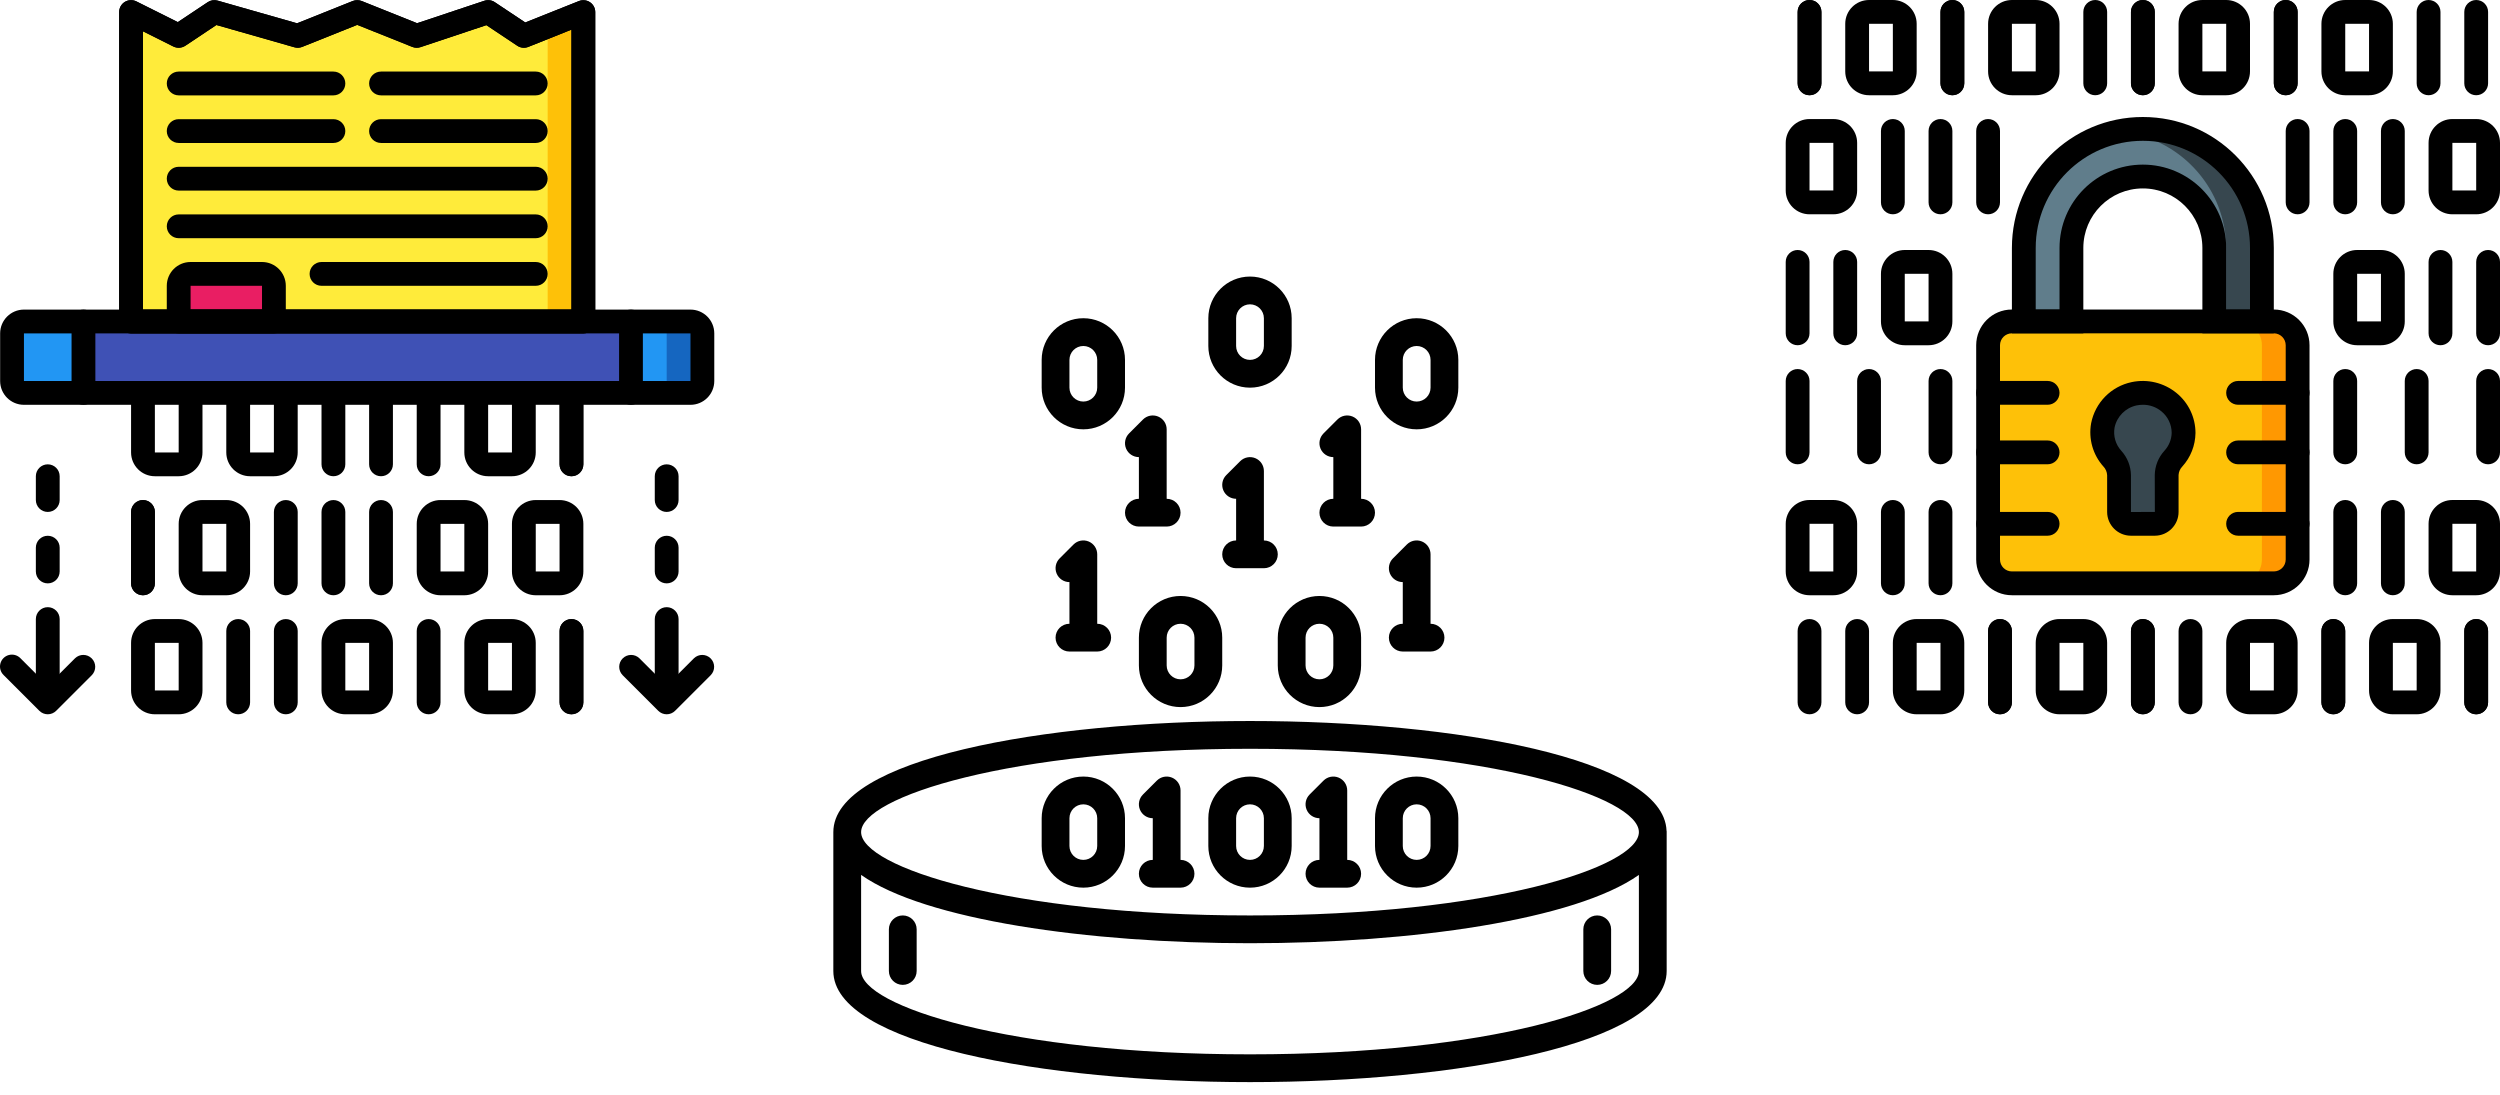 <svg width="420" height="184" viewBox="0 0 420 184" fill="none" xmlns="http://www.w3.org/2000/svg">
<g clip-path="url(#clip0)">
<path d="M338 54H382C384.209 54 386 55.791 386 58V94C386 96.21 384.209 98 382 98H338C335.791 98 334 96.21 334 94V58C334 55.791 335.791 54 338 54Z" fill="#FF9801"/>
<path d="M338 54H376C378.209 54 380 55.791 380 58V94C380 96.21 378.209 98 376 98H338C335.791 98 334 96.21 334 94V58C334 55.791 335.791 54 338 54Z" fill="#FEC108"/>
<path d="M366.841 72.736C366.788 69.238 364.107 66.341 360.624 66.018C357.14 65.695 353.972 68.048 353.276 71.476C352.909 73.492 353.506 75.563 354.887 77.077C355.581 77.827 355.976 78.806 355.999 79.828V86.016C355.999 87.112 356.887 88 357.983 88H362.015C362.542 88 363.046 87.791 363.418 87.419C363.791 87.047 363.999 86.542 363.999 86.016V79.8C364.022 78.778 364.42 77.802 365.117 77.055C366.2 75.874 366.814 74.338 366.841 72.736Z" fill="#37474F"/>
<path d="M372 54V41.656C372 35.029 366.627 29.656 360 29.656C353.372 29.656 348 35.029 348 41.656V54H340V41.656C340 30.611 348.954 21.656 360 21.656C371.046 21.656 379.999 30.611 379.999 41.656V54H372Z" fill="#607D8B"/>
<path d="M380.001 41.661V54H374.001V41.661C373.931 31.879 366.723 23.617 357.041 22.22C358.021 22.077 359.01 22.003 360.001 22.001C370.952 21.908 379.905 30.709 380.001 41.661Z" fill="#37474F"/>
<path d="M382 100H337.999C334.686 100 332 97.314 332 94V57.999C332 54.686 334.686 52 337.999 52H382C385.313 52 387.999 54.686 387.999 57.999V94C387.999 97.314 385.313 100 382 100ZM337.999 56C336.895 56 336 56.895 336 57.999V94C336 95.105 336.895 96 337.999 96H382C383.104 96 383.999 95.105 383.999 94V57.999C383.999 56.895 383.104 56 382 56H337.999Z" fill="black"/>
<path d="M386 68H376C374.895 68 374 67.105 374 66C374 64.895 374.895 64 376 64H386C387.104 64 387.999 64.895 387.999 66C387.999 67.105 387.104 68 386 68Z" fill="black"/>
<path d="M386 78H376C374.895 78 374 77.105 374 75.999C374 74.895 374.895 74 376 74H386C387.104 74 387.999 74.895 387.999 75.999C387.999 77.105 387.104 78 386 78Z" fill="black"/>
<path d="M386 90H376C374.895 90 374 89.105 374 87.999C374 86.895 374.895 86 376 86H386C387.104 86 387.999 86.895 387.999 87.999C387.999 89.105 387.104 90 386 90Z" fill="black"/>
<path d="M344 68H334C332.895 68 332 67.105 332 66C332 64.895 332.895 64 334 64H344C345.104 64 345.999 64.895 345.999 66C345.999 67.105 345.104 68 344 68Z" fill="black"/>
<path d="M344 78H334C332.895 78 332 77.105 332 75.999C332 74.895 332.895 74 334 74H344C345.104 74 345.999 74.895 345.999 75.999C345.999 77.105 345.104 78 344 78Z" fill="black"/>
<path d="M344 90H334C332.895 90 332 89.105 332 87.999C332 86.895 332.895 86 334 86H344C345.104 86 345.999 86.895 345.999 87.999C345.999 89.105 345.104 90 344 90Z" fill="black"/>
<path d="M362.015 90.001H357.983C355.787 89.992 354.008 88.214 353.999 86.017V79.832C353.974 79.292 353.756 78.781 353.386 78.389C351.606 76.415 350.84 73.728 351.309 71.111C351.982 67.64 354.672 64.912 358.134 64.192C360.777 63.637 363.529 64.301 365.627 66.001C367.66 67.647 368.841 70.122 368.842 72.737C368.815 74.83 368.023 76.841 366.615 78.389C366.248 78.77 366.029 79.272 366 79.801V86.001C366 88.204 364.218 89.992 362.015 90.001ZM360.015 68.001C359.653 68.002 359.292 68.039 358.937 68.111C357.075 68.513 355.627 69.977 355.245 71.844C355.001 73.252 355.424 74.694 356.391 75.746C357.406 76.867 357.978 78.319 357.999 79.832V86.017L362.015 86.001L362 79.801C362.025 78.292 362.601 76.843 363.621 75.729C364.379 74.91 364.813 73.844 364.842 72.729C364.84 71.316 364.2 69.979 363.099 69.091C362.228 68.38 361.137 67.995 360.011 68.001H360.015Z" fill="black"/>
<path d="M382 56H370V41.656C370 36.133 365.523 31.656 360 31.656C354.478 31.656 350 36.133 350 41.656V56H338V41.656C338 29.506 347.85 19.656 360 19.656C372.15 19.656 382 29.506 382 41.656V56ZM374 52H378V41.656C378 31.715 369.941 23.656 360 23.656C350.059 23.656 342 31.715 342 41.656V52H346V41.656C346 33.924 352.268 27.656 360 27.656C367.732 27.656 374 33.924 374 41.656V52Z" fill="black"/>
<path d="M394 36.001C392.895 36.001 392 35.105 392 34V22C392 20.895 392.895 20 394 20C395.105 20 396 20.895 396 22V34C396 35.105 395.105 36.001 394 36.001Z" fill="black"/>
<path d="M386 36.001C384.895 36.001 384 35.105 384 34V22C384 20.895 384.895 20 386 20C387.105 20 388 20.895 388 22V34C388 35.105 387.105 36.001 386 36.001Z" fill="black"/>
<path d="M402 36.001C400.895 36.001 400 35.105 400 34V22C400 20.895 400.895 20 402 20C403.105 20 404 20.895 404 22V34C404 35.105 403.105 36.001 402 36.001Z" fill="black"/>
<path d="M394 78C392.895 78 392 77.104 392 75.999V63.999C392 62.895 392.895 62 394 62C395.105 62 396 62.895 396 63.999V75.999C396 77.104 395.105 78 394 78Z" fill="black"/>
<path d="M406 78C404.895 78 404 77.104 404 75.999V63.999C404 62.895 404.895 62 406 62C407.105 62 408 62.895 408 63.999V75.999C408 77.104 407.105 78 406 78Z" fill="black"/>
<path d="M418 78C416.895 78 416 77.104 416 75.999V63.999C416 62.895 416.895 62 418 62C419.105 62 420 62.895 420 63.999V75.999C420 77.104 419.105 78 418 78Z" fill="black"/>
<path d="M416 36.001H412C409.791 36.001 408 34.21 408 32.001V24C408 21.791 409.791 20 412 20H416C418.209 20 420 21.791 420 24V32.001C420 34.21 418.209 36.001 416 36.001ZM412 24V32.001H416V24H412Z" fill="black"/>
<path d="M418 58C416.895 58 416 57.104 416 56V44C416 42.895 416.895 42 418 42C419.105 42 420 42.895 420 44V56C420 57.104 419.105 58 418 58Z" fill="black"/>
<path d="M410 58C408.895 58 408 57.104 408 56V44C408 42.895 408.895 42 410 42C411.105 42 412 42.895 412 44V56C412 57.104 411.105 58 410 58Z" fill="black"/>
<path d="M400 58H396C393.791 58 392 56.209 392 54V46C392 43.791 393.791 42 396 42H400C402.209 42 404 43.791 404 46V54C404 56.209 402.209 58 400 58ZM396 46V54H400V46H396Z" fill="black"/>
<path d="M394 100.001C392.895 100.001 392 99.105 392 98V86C392 84.895 392.895 84 394 84C395.105 84 396 84.895 396 86V98C396 99.105 395.105 100.001 394 100.001Z" fill="black"/>
<path d="M402 100.001C400.895 100.001 400 99.105 400 98V86C400 84.895 400.895 84 402 84C403.105 84 404 84.895 404 86V98C404 99.105 403.105 100.001 402 100.001Z" fill="black"/>
<path d="M416 100.001H412C409.791 100.001 408 98.21 408 96.001V88C408 85.791 409.791 84 412 84H416C418.209 84 420 85.791 420 88V96.001C420 98.21 418.209 100.001 416 100.001ZM412 88V96.001H416V88H412Z" fill="black"/>
<path d="M326 36.001C324.895 36.001 324 35.105 324 34V22C324 20.895 324.895 20 326 20C327.105 20 328 20.895 328 22V34C328 35.105 327.105 36.001 326 36.001Z" fill="black"/>
<path d="M334 36.001C332.895 36.001 332 35.105 332 34V22C332 20.895 332.895 20 334 20C335.105 20 336 20.895 336 22V34C336 35.105 335.105 36.001 334 36.001Z" fill="black"/>
<path d="M318 36.001C316.895 36.001 316 35.105 316 34V22C316 20.895 316.895 20 318 20C319.105 20 320 20.895 320 22V34C320 35.105 319.105 36.001 318 36.001Z" fill="black"/>
<path d="M326 78C324.895 78 324 77.104 324 75.999V63.999C324 62.895 324.895 62 326 62C327.105 62 328 62.895 328 63.999V75.999C328 77.104 327.105 78 326 78Z" fill="black"/>
<path d="M314 78C312.895 78 312 77.104 312 75.999V63.999C312 62.895 312.895 62 314 62C315.105 62 316 62.895 316 63.999V75.999C316 77.104 315.105 78 314 78Z" fill="black"/>
<path d="M302 78C300.895 78 300 77.104 300 75.999V63.999C300 62.895 300.895 62 302 62C303.105 62 304 62.895 304 63.999V75.999C304 77.104 303.105 78 302 78Z" fill="black"/>
<path d="M308 36.001H304C301.791 36.001 300 34.21 300 32.001V24C300 21.791 301.791 20 304 20H308C310.209 20 312 21.791 312 24V32.001C312 34.21 310.209 36.001 308 36.001ZM304 24V32.001H308V24H304Z" fill="black"/>
<path d="M302 58C300.895 58 300 57.104 300 56V44C300 42.895 300.895 42 302 42C303.105 42 304 42.895 304 44V56C304 57.104 303.105 58 302 58Z" fill="black"/>
<path d="M310 58C308.895 58 308 57.104 308 56V44C308 42.895 308.895 42 310 42C311.105 42 312 42.895 312 44V56C312 57.104 311.105 58 310 58Z" fill="black"/>
<path d="M324 58H320C317.791 58 316 56.209 316 54V46C316 43.791 317.791 42 320 42H324C326.209 42 328 43.791 328 46V54C328 56.209 326.209 58 324 58ZM320 46V54H324V46H320Z" fill="black"/>
<path d="M326 100.001C324.895 100.001 324 99.105 324 98V86C324 84.895 324.895 84 326 84C327.105 84 328 84.895 328 86V98C328 99.105 327.105 100.001 326 100.001Z" fill="black"/>
<path d="M318 100.001C316.895 100.001 316 99.105 316 98V86C316 84.895 316.895 84 318 84C319.105 84 320 84.895 320 86V98C320 99.105 319.105 100.001 318 100.001Z" fill="black"/>
<path d="M308 100.001H304C301.791 100.001 300 98.21 300 96.001V88C300 85.791 301.791 84 304 84H308C310.209 84 312 85.791 312 88V96.001C312 98.21 310.209 100.001 308 100.001ZM304 88V96.001H308V88H304Z" fill="black"/>
<path d="M416 16C414.895 16 414 15.104 414 14V2C414 0.895 414.895 0 416 0C417.105 0 418 0.895 418 2V14C418 15.104 417.105 16 416 16Z" fill="black"/>
<path d="M408 16C406.895 16 406 15.104 406 14V2C406 0.895 406.895 0 408 0C409.105 0 410 0.895 410 2V14C410 15.104 409.105 16 408 16Z" fill="black"/>
<path d="M384 16C382.895 16 382 15.104 382 14V2C382 0.895 382.895 0 384 0C385.105 0 386 0.895 386 2V14C386 15.104 385.105 16 384 16Z" fill="black"/>
<path d="M384 16C382.895 16 382 15.104 382 14V2C382 0.895 382.895 0 384 0C385.105 0 386 0.895 386 2V14C386 15.104 385.105 16 384 16Z" fill="black"/>
<path d="M360 16C358.896 16 358 15.104 358 14V2C358 0.895 358.896 0 360 0C361.105 0 362.001 0.895 362.001 2V14C362.001 15.104 361.105 16 360 16Z" fill="black"/>
<path d="M398 16H394C391.791 16 390 14.209 390 12V4C390 1.791 391.791 0 394 0H398C400.209 0 402 1.791 402 4V12C402 14.209 400.209 16 398 16ZM394 4V12H398V4H394Z" fill="black"/>
<path d="M374 16H370C367.791 16 366 14.209 366 12V4C366 1.791 367.791 0 370 0H374C376.209 0 378 1.791 378 4V12C378 14.209 376.209 16 374 16ZM370 4V12H374V4H370Z" fill="black"/>
<path d="M360 16C358.896 16 358 15.104 358 14V2C358 0.895 358.896 0 360 0C361.105 0 362.001 0.895 362.001 2V14C362.001 15.104 361.105 16 360 16Z" fill="black"/>
<path d="M352 16C350.895 16 350 15.104 350 14V2C350 0.895 350.895 0 352 0C353.105 0 354 0.895 354 2V14C354 15.104 353.105 16 352 16Z" fill="black"/>
<path d="M304 16C302.895 16 302 15.104 302 14V2C302 0.895 302.895 0 304 0C305.105 0 306 0.895 306 2V14C306 15.104 305.105 16 304 16Z" fill="black"/>
<path d="M304 16C302.895 16 302 15.104 302 14V2C302 0.895 302.895 0 304 0C305.105 0 306 0.895 306 2V14C306 15.104 305.105 16 304 16Z" fill="black"/>
<path d="M328 16C326.895 16 326 15.104 326 14V2C326 0.895 326.895 0 328 0C329.105 0 330 0.895 330 2V14C330 15.104 329.105 16 328 16Z" fill="black"/>
<path d="M328 16C326.895 16 326 15.104 326 14V2C326 0.895 326.895 0 328 0C329.105 0 330 0.895 330 2V14C330 15.104 329.105 16 328 16Z" fill="black"/>
<path d="M342 16H338C335.791 16 334 14.209 334 12V4C334 1.791 335.791 0 338 0H342C344.209 0 346 1.791 346 4V12C346 14.209 344.209 16 342 16ZM338 4V12H342V4H338Z" fill="black"/>
<path d="M318 16H314C311.791 16 310 14.209 310 12V4C310 1.791 311.791 0 314 0H318C320.209 0 322 1.791 322 4V12C322 14.209 320.209 16 318 16ZM314 4V12H318V4H314Z" fill="black"/>
<path d="M304 120C302.895 120 302 119.104 302 117.999V106C302 104.895 302.895 104 304 104C305.105 104 306 104.895 306 106V117.999C306 119.104 305.105 120 304 120Z" fill="black"/>
<path d="M312 120C310.895 120 310 119.104 310 117.999V106C310 104.895 310.895 104 312 104C313.105 104 314 104.895 314 106V117.999C314 119.104 313.105 120 312 120Z" fill="black"/>
<path d="M336 120C334.895 120 334 119.104 334 117.999V106C334 104.895 334.895 104 336 104C337.105 104 338 104.895 338 106V117.999C338 119.104 337.105 120 336 120Z" fill="black"/>
<path d="M336 120C334.895 120 334 119.104 334 117.999V106C334 104.895 334.895 104 336 104C337.105 104 338 104.895 338 106V117.999C338 119.104 337.105 120 336 120Z" fill="black"/>
<path d="M360 120C358.896 120 358 119.104 358 117.999V106C358 104.895 358.896 104 360 104C361.105 104 362.001 104.895 362.001 106V117.999C362.001 119.104 361.105 120 360 120Z" fill="black"/>
<path d="M326 120H322C319.791 120 318 118.209 318 116V108C318 105.791 319.791 104 322 104H326C328.209 104 330 105.791 330 108V116C330 118.209 328.209 120 326 120ZM322 108V116H326V108H322Z" fill="black"/>
<path d="M350 120H346C343.791 120 342 118.209 342 116V108C342 105.791 343.791 104 346 104H350C352.209 104 354 105.791 354 108V116C354 118.209 352.209 120 350 120ZM346 108V116H350V108H346Z" fill="black"/>
<path d="M360 120C358.896 120 358 119.104 358 117.999V106C358 104.895 358.896 104 360 104C361.105 104 362.001 104.895 362.001 106V117.999C362.001 119.104 361.105 120 360 120Z" fill="black"/>
<path d="M368 120C366.895 120 366 119.104 366 117.999V106C366 104.895 366.895 104 368 104C369.105 104 370 104.895 370 106V117.999C370 119.104 369.105 120 368 120Z" fill="black"/>
<path d="M416 120C414.895 120 414 119.104 414 117.999V106C414 104.895 414.895 104 416 104C417.105 104 418 104.895 418 106V117.999C418 119.104 417.105 120 416 120Z" fill="black"/>
<path d="M416 120C414.895 120 414 119.104 414 117.999V106C414 104.895 414.895 104 416 104C417.105 104 418 104.895 418 106V117.999C418 119.104 417.105 120 416 120Z" fill="black"/>
<path d="M392 120C390.895 120 390 119.104 390 117.999V106C390 104.895 390.895 104 392 104C393.105 104 394 104.895 394 106V117.999C394 119.104 393.105 120 392 120Z" fill="black"/>
<path d="M392 120C390.895 120 390 119.104 390 117.999V106C390 104.895 390.895 104 392 104C393.105 104 394 104.895 394 106V117.999C394 119.104 393.105 120 392 120Z" fill="black"/>
<path d="M382 120H378C375.791 120 374 118.209 374 116V108C374 105.791 375.791 104 378 104H382C384.209 104 386 105.791 386 108V116C386 118.209 384.209 120 382 120ZM378 108V116H382V108H378Z" fill="black"/>
<path d="M406 120H402C399.791 120 398 118.209 398 116V108C398 105.791 399.791 104 402 104H406C408.209 104 410 105.791 410 108V116C410 118.209 408.209 120 406 120ZM402 108V116H406V108H402Z" fill="black"/>
</g>
<g clip-path="url(#clip1)">
<path d="M98.004 2.023L88.005 6.023L82.007 2.023L70.01 6.023L60.012 2.023L50.013 6.023L36.016 2.023L30.018 6.023L22.02 2.023V54.013H98.004V2.023Z" fill="#FFEB3A"/>
<path d="M98.005 2.023V54.013H92.006V4.423L98.005 2.023Z" fill="#FEC108"/>
<path d="M32.017 46.016H44.015C45.119 46.016 46.014 46.911 46.014 48.015V54.014H30.018V48.015C30.018 46.911 30.913 46.016 32.017 46.016Z" fill="#E91E63"/>
<path d="M4.023 54.016H116.001C117.105 54.016 118 54.911 118 56.015V64.014C118 65.118 117.105 66.013 116.001 66.013H4.023C2.919 66.013 2.023 65.118 2.023 64.014V56.015C2.023 54.911 2.919 54.016 4.023 54.016Z" fill="#1566C0"/>
<path d="M4.023 54.016H110.001C111.106 54.016 112.001 54.911 112.001 56.015V64.014C112.001 65.118 111.106 66.013 110.001 66.013H4.023C2.919 66.013 2.023 65.118 2.023 64.014V56.015C2.023 54.911 2.919 54.016 4.023 54.016Z" fill="#2296F3"/>
<path d="M14.021 54.016H106.002V66.013H14.021V54.016Z" fill="#3F51B5"/>
<path d="M116 68.009H4.023C1.814 68.009 0.023 66.219 0.023 64.01V56.011C0.023 53.802 1.814 52.012 4.023 52.012H116C118.208 52.012 119.999 53.802 119.999 56.011V64.01C119.999 66.219 118.208 68.009 116 68.009ZM4.023 56.011V64.01H116V56.011H4.023Z" fill="black"/>
<path d="M14.021 68.009C12.917 68.009 12.021 67.114 12.021 66.009V54.012C12.021 52.907 12.917 52.012 14.021 52.012C15.125 52.012 16.021 52.907 16.021 54.012V66.009C16.021 67.114 15.125 68.009 14.021 68.009Z" fill="black"/>
<path d="M106.003 68.009C104.899 68.009 104.004 67.114 104.004 66.009V54.012C104.004 52.907 104.899 52.012 106.003 52.012C107.108 52.012 108.003 52.907 108.003 54.012V66.009C108.003 67.114 107.108 68.009 106.003 68.009Z" fill="black"/>
<path d="M98.004 56.013H22.02C20.915 56.013 20.02 55.117 20.02 54.014V2.024C20.02 1.331 20.378 0.687 20.968 0.322C21.557 -0.042 22.293 -0.076 22.913 0.235L29.874 3.716L34.907 0.36C35.395 0.035 36.002 -0.059 36.566 0.103L49.905 3.911L59.267 0.167C59.746 -0.022 60.277 -0.022 60.756 0.167L70.071 3.896L81.375 0.127C81.961 -0.068 82.603 0.018 83.117 0.36L88.24 3.776L97.262 0.176C97.876 -0.069 98.572 0.006 99.121 0.375C99.67 0.745 100 1.362 100.004 2.024V54.014C100.004 55.117 99.109 56.013 98.004 56.013ZM24.019 52.014H96.004V4.978L88.75 7.881C88.136 8.124 87.443 8.049 86.896 7.681L81.711 4.224L70.641 7.921C70.193 8.071 69.705 8.056 69.266 7.881L60.012 4.178L50.758 7.881C50.346 8.045 49.89 8.068 49.463 7.944L36.356 4.2L31.127 7.687C30.53 8.08 29.77 8.128 29.128 7.813L24.019 5.26V52.014Z" fill="black"/>
<path d="M98.004 56.013H22.02C20.915 56.013 20.02 55.117 20.02 54.014V2.024C20.02 1.331 20.378 0.687 20.968 0.322C21.557 -0.042 22.293 -0.076 22.913 0.235L29.874 3.716L34.907 0.36C35.395 0.035 36.002 -0.059 36.566 0.103L49.905 3.911L59.267 0.167C59.746 -0.022 60.277 -0.022 60.756 0.167L70.071 3.896L81.375 0.127C81.961 -0.068 82.603 0.018 83.117 0.36L88.24 3.776L97.262 0.176C97.876 -0.069 98.572 0.006 99.121 0.375C99.67 0.745 100 1.362 100.004 2.024V54.014C100.004 55.117 99.109 56.013 98.004 56.013ZM24.019 52.014H96.004V4.978L88.75 7.881C88.136 8.124 87.443 8.049 86.896 7.681L81.711 4.224L70.641 7.921C70.193 8.071 69.705 8.056 69.266 7.881L60.012 4.178L50.758 7.881C50.346 8.045 49.89 8.068 49.463 7.944L36.356 4.2L31.127 7.687C30.53 8.08 29.77 8.128 29.128 7.813L24.019 5.26V52.014Z" fill="black"/>
<path d="M56.014 16.023H30.02C28.915 16.023 28.02 15.127 28.02 14.023C28.02 12.919 28.915 12.023 30.02 12.023H56.014C57.118 12.023 58.013 12.919 58.013 14.023C58.013 15.127 57.118 16.023 56.014 16.023Z" fill="black"/>
<path d="M56.014 24.019H30.02C28.915 24.019 28.02 23.123 28.02 22.019C28.02 20.915 28.915 20.02 30.02 20.02H56.014C57.118 20.02 58.013 20.915 58.013 22.019C58.013 23.123 57.118 24.019 56.014 24.019Z" fill="black"/>
<path d="M90.007 16.023H64.012C62.907 16.023 62.012 15.127 62.012 14.023C62.012 12.919 62.907 12.023 64.012 12.023H90.007C91.11 12.023 92.006 12.919 92.006 14.023C92.006 15.127 91.11 16.023 90.007 16.023Z" fill="black"/>
<path d="M90.007 24.019H64.012C62.907 24.019 62.012 23.123 62.012 22.019C62.012 20.915 62.907 20.02 64.012 20.02H90.007C91.11 20.02 92.006 20.915 92.006 22.019C92.006 23.123 91.11 24.019 90.007 24.019Z" fill="black"/>
<path d="M90.007 32.019H30.02C28.915 32.019 28.02 31.123 28.02 30.019C28.02 28.915 28.915 28.02 30.02 28.02H90.007C91.111 28.02 92.006 28.915 92.006 30.019C92.006 31.123 91.111 32.019 90.007 32.019Z" fill="black"/>
<path d="M90.007 40.019H30.02C28.915 40.019 28.02 39.123 28.02 38.02C28.02 36.915 28.915 36.02 30.02 36.02H90.007C91.111 36.02 92.006 36.915 92.006 38.02C92.006 39.123 91.111 40.019 90.007 40.019Z" fill="black"/>
<path d="M90.006 48.015H54.013C52.909 48.015 52.014 47.12 52.014 46.016C52.014 44.911 52.909 44.016 54.013 44.016H90.006C91.11 44.016 92.005 44.911 92.005 46.016C92.005 47.12 91.11 48.015 90.006 48.015Z" fill="black"/>
<path d="M46.016 56.013H30.02C28.915 56.013 28.02 55.118 28.02 54.014V48.015C28.02 45.806 29.81 44.016 32.019 44.016H44.017C46.226 44.016 48.016 45.806 48.016 48.015V54.014C48.016 55.118 47.121 56.013 46.016 56.013ZM32.019 52.014H44.017V48.015H32.019V52.014Z" fill="black"/>
<path d="M94.006 100.004H90.007C87.798 100.004 86.008 98.214 86.008 96.005V88.007C86.008 85.798 87.798 84.008 90.007 84.008H94.006C96.215 84.008 98.005 85.798 98.005 88.007V96.005C98.005 98.214 96.215 100.004 94.006 100.004ZM90.007 88.007V96.005H94.006V88.007H90.007Z" fill="black"/>
<path d="M56.014 100.004C54.909 100.004 54.014 99.109 54.014 98.005V86.007C54.014 84.903 54.909 84.008 56.014 84.008C57.118 84.008 58.013 84.903 58.013 86.007V98.005C58.013 99.109 57.118 100.004 56.014 100.004Z" fill="black"/>
<path d="M48.016 100.004C46.911 100.004 46.016 99.109 46.016 98.005V86.007C46.016 84.903 46.911 84.008 48.016 84.008C49.12 84.008 50.015 84.903 50.015 86.007V98.005C50.015 99.109 49.12 100.004 48.016 100.004Z" fill="black"/>
<path d="M64.012 100.004C62.907 100.004 62.012 99.109 62.012 98.005V86.007C62.012 84.903 62.907 84.008 64.012 84.008C65.116 84.008 66.011 84.903 66.011 86.007V98.005C66.011 99.109 65.116 100.004 64.012 100.004Z" fill="black"/>
<path d="M24.019 100.004C22.915 100.004 22.02 99.109 22.02 98.005V86.007C22.02 84.903 22.915 84.008 24.019 84.008C25.123 84.008 26.019 84.903 26.019 86.007V98.005C26.019 99.109 25.123 100.004 24.019 100.004Z" fill="black"/>
<path d="M24.019 100.004C22.915 100.004 22.02 99.109 22.02 98.005V86.007C22.02 84.903 22.915 84.008 24.019 84.008C25.123 84.008 26.019 84.903 26.019 86.007V98.005C26.019 99.109 25.123 100.004 24.019 100.004Z" fill="black"/>
<path d="M38.016 100.004H34.017C31.808 100.004 30.018 98.214 30.018 96.005V88.007C30.018 85.798 31.808 84.008 34.017 84.008H38.016C40.224 84.008 42.015 85.798 42.015 88.007V96.005C42.015 98.214 40.224 100.004 38.016 100.004ZM34.017 88.007V96.005H38.016V88.007H34.017Z" fill="black"/>
<path d="M78.008 100.004H74.009C71.8 100.004 70.01 98.214 70.01 96.005V88.007C70.01 85.798 71.8 84.008 74.009 84.008H78.008C80.217 84.008 82.007 85.798 82.007 88.007V96.005C82.007 98.214 80.217 100.004 78.008 100.004ZM74.009 88.007V96.005H78.008V88.007H74.009Z" fill="black"/>
<path d="M30.018 80.008H26.019C23.81 80.008 22.02 78.218 22.02 76.009V66.011C22.02 64.907 22.915 64.012 24.019 64.012C25.123 64.012 26.019 64.907 26.019 66.011V76.009H30.018V66.011C30.018 64.907 30.913 64.012 32.017 64.012C33.122 64.012 34.017 64.907 34.017 66.011V76.009C34.017 78.218 32.227 80.008 30.018 80.008Z" fill="black"/>
<path d="M64.012 80.008C62.907 80.008 62.012 79.113 62.012 78.008V66.011C62.012 64.907 62.907 64.012 64.012 64.012C65.116 64.012 66.011 64.907 66.011 66.011V78.008C66.011 79.113 65.116 80.008 64.012 80.008Z" fill="black"/>
<path d="M72.009 80.008C70.905 80.008 70.01 79.113 70.01 78.008V66.011C70.01 64.907 70.905 64.012 72.009 64.012C73.114 64.012 74.009 64.907 74.009 66.011V78.008C74.009 79.113 73.114 80.008 72.009 80.008Z" fill="black"/>
<path d="M56.014 80.008C54.909 80.008 54.014 79.113 54.014 78.008V66.011C54.014 64.907 54.909 64.012 56.014 64.012C57.118 64.012 58.013 64.907 58.013 66.011V78.008C58.013 79.113 57.118 80.008 56.014 80.008Z" fill="black"/>
<path d="M96.005 80.008C94.901 80.008 94.006 79.113 94.006 78.008V66.011C94.006 64.907 94.901 64.012 96.005 64.012C97.11 64.012 98.005 64.907 98.005 66.011V78.008C98.005 79.113 97.11 80.008 96.005 80.008Z" fill="black"/>
<path d="M96.005 80.008C94.901 80.008 94.006 79.113 94.006 78.008V66.011C94.006 64.907 94.901 64.012 96.005 64.012C97.11 64.012 98.005 64.907 98.005 66.011V78.008C98.005 79.113 97.11 80.008 96.005 80.008Z" fill="black"/>
<path d="M86.006 80.008H82.007C79.798 80.008 78.008 78.218 78.008 76.009V66.011C78.008 64.907 78.903 64.012 80.007 64.012C81.112 64.012 82.007 64.907 82.007 66.011V76.009H86.006V66.011C86.006 64.907 86.901 64.012 88.005 64.012C89.11 64.012 90.005 64.907 90.005 66.011V76.009C90.005 78.218 88.215 80.008 86.006 80.008Z" fill="black"/>
<path d="M46.014 80.008H42.015C39.806 80.008 38.016 78.218 38.016 76.009V66.011C38.016 64.907 38.911 64.012 40.016 64.012C41.12 64.012 42.015 64.907 42.015 66.011V76.009H46.014V66.011C46.014 64.907 46.909 64.012 48.014 64.012C49.118 64.012 50.013 64.907 50.013 66.011V76.009C50.013 78.218 48.223 80.008 46.014 80.008Z" fill="black"/>
<path d="M30.018 120H26.019C23.81 120 22.02 118.21 22.02 116.001V108.003C22.02 105.794 23.81 104.004 26.019 104.004H30.018C32.227 104.004 34.017 105.794 34.017 108.003V116.001C34.017 118.21 32.227 120 30.018 120ZM26.019 108.003V116.001H30.018V108.003H26.019Z" fill="black"/>
<path d="M72.009 120C70.905 120 70.01 119.105 70.01 118.001V106.004C70.01 104.899 70.905 104.004 72.009 104.004C73.114 104.004 74.009 104.899 74.009 106.004V118.001C74.009 119.105 73.114 120 72.009 120Z" fill="black"/>
<path d="M48.016 120C46.911 120 46.016 119.105 46.016 118.001V106.004C46.016 104.899 46.911 104.004 48.016 104.004C49.12 104.004 50.015 104.899 50.015 106.004V118.001C50.015 119.105 49.12 120 48.016 120Z" fill="black"/>
<path d="M40.016 120C38.911 120 38.016 119.105 38.016 118.001V106.004C38.016 104.899 38.911 104.004 40.016 104.004C41.12 104.004 42.015 104.899 42.015 106.004V118.001C42.015 119.105 41.12 120 40.016 120Z" fill="black"/>
<path d="M96.005 120C94.901 120 94.006 119.105 94.006 118.001V106.004C94.006 104.899 94.901 104.004 96.005 104.004C97.11 104.004 98.005 104.899 98.005 106.004V118.001C98.005 119.105 97.11 120 96.005 120Z" fill="black"/>
<path d="M96.005 120C94.901 120 94.006 119.105 94.006 118.001V106.004C94.006 104.899 94.901 104.004 96.005 104.004C97.11 104.004 98.005 104.899 98.005 106.004V118.001C98.005 119.105 97.11 120 96.005 120Z" fill="black"/>
<path d="M86.006 120H82.007C79.798 120 78.008 118.21 78.008 116.001V108.003C78.008 105.794 79.798 104.004 82.007 104.004H86.006C88.215 104.004 90.005 105.794 90.005 108.003V116.001C90.005 118.21 88.215 120 86.006 120ZM82.007 108.003V116.001H86.006V108.003H82.007Z" fill="black"/>
<path d="M62.012 120H58.013C55.804 120 54.014 118.21 54.014 116.001V108.003C54.014 105.794 55.804 104.004 58.013 104.004H62.012C64.221 104.004 66.011 105.794 66.011 108.003V116.001C66.011 118.21 64.221 120 62.012 120ZM58.013 108.003V116.001H62.012V108.003H58.013Z" fill="black"/>
<path d="M112.002 118C110.897 118 110.002 117.105 110.002 116V104.003C110.002 102.899 110.897 102.004 112.002 102.004C113.106 102.004 114.001 102.899 114.001 104.003V116C114.001 117.105 113.106 118 112.002 118Z" fill="black"/>
<path d="M112.001 120C111.47 120 110.962 119.79 110.587 119.414L104.589 113.416C103.831 112.632 103.842 111.384 104.613 110.613C105.384 109.842 106.631 109.831 107.416 110.589L112.001 115.174L116.586 110.589C117.371 109.831 118.618 109.842 119.389 110.613C120.161 111.384 120.171 112.632 119.414 113.416L113.414 119.414C113.04 119.79 112.531 120 112.001 120Z" fill="black"/>
<path d="M112.002 98.007C110.897 98.007 110.002 97.112 110.002 96.007V92.008C110.002 90.904 110.897 90.008 112.002 90.008C113.106 90.008 114.001 90.904 114.001 92.008V96.007C114.001 97.112 113.106 98.007 112.002 98.007Z" fill="black"/>
<path d="M112.002 86.006C110.897 86.006 110.002 85.111 110.002 84.007V80.008C110.002 78.903 110.897 78.008 112.002 78.008C113.106 78.008 114.001 78.903 114.001 80.008V84.007C114.001 85.111 113.106 86.006 112.002 86.006Z" fill="black"/>
<path d="M8.023 118C6.92 118 6.023 117.105 6.023 116V104.003C6.023 102.899 6.92 102.004 8.023 102.004C9.128 102.004 10.024 102.899 10.024 104.003V116C10.024 117.105 9.128 118 8.023 118Z" fill="black"/>
<path d="M8.023 119.999C7.493 119.999 6.984 119.788 6.61 119.413L0.611 113.415C0.091 112.912 -0.118 112.169 0.065 111.47C0.248 110.771 0.795 110.225 1.493 110.042C2.192 109.859 2.936 110.067 3.438 110.587L8.023 115.172L12.608 110.587C13.393 109.829 14.64 109.84 15.411 110.611C16.183 111.383 16.194 112.63 15.436 113.415L9.436 119.413C9.062 119.788 8.553 119.999 8.023 119.999Z" fill="black"/>
<path d="M8.023 98.007C6.92 98.007 6.023 97.112 6.023 96.007V92.008C6.023 90.904 6.92 90.008 8.023 90.008C9.128 90.008 10.024 90.904 10.024 92.008V96.007C10.024 97.112 9.128 98.007 8.023 98.007Z" fill="black"/>
<path d="M8.023 86.006C6.92 86.006 6.023 85.111 6.023 84.007V80.008C6.023 78.903 6.92 78.008 8.023 78.008C9.128 78.008 10.024 78.903 10.024 80.008V84.007C10.024 85.111 9.128 86.006 8.023 86.006Z" fill="black"/>
</g>
<path d="M210 121.129C175.215 121.129 140 127.541 140 139.795V163.129C140 175.384 175.215 181.796 210 181.796C244.785 181.796 280 175.384 280 163.129V139.666C280 139.629 279.981 139.598 279.979 139.56C279.526 127.461 244.56 121.129 210 121.129ZM275.333 163.129C275.333 168.976 250.478 177.129 210 177.129C169.522 177.129 144.667 168.976 144.667 163.129V146.983C155.358 154.545 182.809 158.463 210 158.463C237.191 158.463 264.642 154.545 275.333 146.983V163.129ZM210 153.796C169.522 153.796 144.667 145.643 144.667 139.795C144.667 133.948 169.522 125.796 210 125.796C250.478 125.796 275.333 133.948 275.333 139.795C275.333 145.643 250.478 153.796 210 153.796Z" fill="black"/>
<path d="M182 130.461C178.136 130.465 175.004 133.597 175 137.461V142.128C175 145.993 178.134 149.127 182 149.127C185.866 149.127 189 145.993 189 142.128V137.461C188.996 133.597 185.864 130.465 182 130.461ZM184.333 142.128C184.333 143.416 183.289 144.461 182 144.461C180.711 144.461 179.667 143.416 179.667 142.128V137.461C179.667 136.172 180.711 135.128 182 135.128C183.289 135.128 184.333 136.172 184.333 137.461V142.128Z" fill="black"/>
<path d="M198.333 118.792C202.198 118.788 205.329 115.656 205.334 111.792V107.125C205.334 103.259 202.2 100.125 198.333 100.125C194.468 100.125 191.334 103.259 191.334 107.125V111.792C191.338 115.656 194.47 118.788 198.333 118.792ZM196.001 107.125C196.001 105.836 197.045 104.792 198.333 104.792C199.623 104.792 200.667 105.836 200.667 107.125V111.792C200.667 113.08 199.623 114.125 198.333 114.125C197.045 114.125 196.001 113.08 196.001 111.792V107.125Z" fill="black"/>
<path d="M189 65.127V60.46C189 56.595 185.866 53.461 182 53.461C178.134 53.461 175 56.595 175 60.46V65.127C175 68.993 178.134 72.127 182 72.127C185.866 72.127 189 68.993 189 65.127ZM184.333 65.127C184.333 66.416 183.289 67.461 182 67.461C180.711 67.461 179.667 66.416 179.667 65.127V60.46C179.667 59.172 180.711 58.127 182 58.127C183.289 58.127 184.333 59.172 184.333 60.46V65.127Z" fill="black"/>
<path d="M245 65.127V60.46C245 56.595 241.866 53.461 237.999 53.461C234.134 53.461 231 56.595 231 60.46V65.127C231 68.993 234.134 72.127 237.999 72.127C241.866 72.127 245 68.993 245 65.127ZM240.333 65.127C240.333 66.416 239.289 67.461 237.999 67.461C236.711 67.461 235.667 66.416 235.667 65.127V60.46C235.667 59.172 236.711 58.127 237.999 58.127C239.289 58.127 240.333 59.172 240.333 60.46V65.127Z" fill="black"/>
<path d="M217.001 58.128V53.461C217.001 49.595 213.866 46.461 210 46.461C206.135 46.461 203 49.595 203 53.461V58.128C203 61.993 206.135 65.127 210 65.127C213.866 65.127 217.001 61.993 217.001 58.128ZM207.667 58.128V53.461C207.667 52.172 208.712 51.127 210 51.127C211.289 51.127 212.334 52.172 212.334 53.461V58.128C212.334 59.416 211.289 60.461 210 60.461C208.712 60.461 207.667 59.416 207.667 58.128Z" fill="black"/>
<path d="M221.666 118.792C225.53 118.788 228.662 115.656 228.666 111.792V107.125C228.666 103.259 225.532 100.125 221.666 100.125C217.8 100.125 214.666 103.259 214.666 107.125V111.792C214.67 115.656 217.802 118.788 221.666 118.792ZM219.333 107.125C219.333 105.836 220.377 104.792 221.666 104.792C222.955 104.792 223.999 105.836 223.999 107.125V111.792C223.999 113.08 222.955 114.125 221.666 114.125C220.377 114.125 219.333 113.08 219.333 111.792V107.125Z" fill="black"/>
<path d="M210 130.461C206.136 130.465 203.004 133.597 203 137.461V142.128C203 145.993 206.135 149.127 210 149.127C213.866 149.127 217.001 145.993 217.001 142.128V137.461C216.997 133.597 213.865 130.465 210 130.461ZM212.334 142.128C212.334 143.416 211.289 144.461 210 144.461C208.712 144.461 207.667 143.416 207.667 142.128V137.461C207.667 136.172 208.712 135.128 210 135.128C211.289 135.128 212.334 136.172 212.334 137.461V142.128Z" fill="black"/>
<path d="M237.999 130.461C234.136 130.465 231.004 133.597 231 137.461V142.128C231 145.993 234.134 149.127 237.999 149.127C241.866 149.127 245 145.993 245 142.128V137.461C244.996 133.597 241.864 130.465 237.999 130.461ZM240.333 142.128C240.333 143.416 239.289 144.461 237.999 144.461C236.711 144.461 235.667 143.416 235.667 142.128V137.461C235.667 136.172 236.711 135.128 237.999 135.128C239.289 135.128 240.333 136.172 240.333 137.461V142.128Z" fill="black"/>
<path d="M198.332 144.46V132.794C198.332 131.85 197.763 131 196.892 130.639C196.02 130.278 195.016 130.477 194.349 131.144L192.016 133.478C191.348 134.145 191.149 135.148 191.51 136.02C191.872 136.891 192.722 137.461 193.665 137.461V144.46C192.377 144.46 191.332 145.505 191.332 146.794C191.332 148.082 192.377 149.127 193.665 149.127H198.332C199.621 149.127 200.665 148.082 200.665 146.794C200.665 145.505 199.621 144.46 198.332 144.46Z" fill="black"/>
<path d="M226.332 144.46V132.794C226.332 131.85 225.763 131 224.892 130.639C224.02 130.278 223.016 130.477 222.349 131.144L220.016 133.478C219.349 134.145 219.149 135.148 219.51 136.02C219.871 136.891 220.722 137.461 221.666 137.461V144.46C220.377 144.46 219.332 145.505 219.332 146.794C219.332 148.082 220.377 149.127 221.666 149.127H226.332C227.621 149.127 228.665 148.082 228.665 146.794C228.665 145.505 227.621 144.46 226.332 144.46Z" fill="black"/>
<path d="M205.334 93.13C205.334 94.418 206.379 95.463 207.667 95.463H212.334C213.623 95.463 214.667 94.418 214.667 93.13C214.667 91.841 213.623 90.796 212.334 90.796V79.129C212.333 78.186 211.765 77.336 210.894 76.975C210.022 76.614 209.018 76.812 208.351 77.48L206.018 79.814C205.35 80.48 205.151 81.484 205.512 82.356C205.873 83.227 206.724 83.796 207.667 83.797V90.796C206.379 90.796 205.334 91.841 205.334 93.13Z" fill="black"/>
<path d="M189 86.13C189 87.419 190.045 88.463 191.334 88.463H196C197.289 88.463 198.333 87.419 198.333 86.13C198.333 84.842 197.289 83.797 196 83.797V72.13C196 71.186 195.431 70.335 194.56 69.975C193.688 69.613 192.685 69.813 192.017 70.48L189.684 72.814C189.017 73.481 188.817 74.484 189.178 75.356C189.539 76.228 190.39 76.796 191.334 76.796V83.797C190.045 83.797 189 84.842 189 86.13Z" fill="black"/>
<path d="M230.999 86.13C230.999 84.842 229.955 83.797 228.666 83.797V72.13C228.666 71.186 228.097 70.335 227.226 69.975C226.353 69.613 225.35 69.813 224.683 70.48L222.35 72.814C221.682 73.481 221.483 74.484 221.844 75.356C222.205 76.228 223.056 76.796 223.999 76.796V83.797C222.711 83.797 221.666 84.842 221.666 86.13C221.666 87.419 222.711 88.463 223.999 88.463H228.666C229.955 88.463 230.999 87.419 230.999 86.13Z" fill="black"/>
<path d="M177.334 107.126C177.334 108.414 178.379 109.459 179.667 109.459H184.334C185.623 109.459 186.667 108.414 186.667 107.126C186.667 105.837 185.623 104.792 184.334 104.792V93.126C184.334 92.182 183.765 91.332 182.894 90.971C182.021 90.609 181.018 90.809 180.351 91.476L178.018 93.81C177.35 94.476 177.151 95.48 177.512 96.352C177.873 97.223 178.724 97.793 179.667 97.793V104.792C178.379 104.792 177.334 105.837 177.334 107.126Z" fill="black"/>
<path d="M233.332 107.126C233.332 108.414 234.377 109.459 235.666 109.459H240.332C241.621 109.459 242.665 108.414 242.665 107.126C242.665 105.837 241.621 104.792 240.332 104.792V93.126C240.332 92.182 239.764 91.332 238.892 90.971C238.02 90.609 237.017 90.809 236.349 91.476L234.016 93.81C233.349 94.476 233.149 95.48 233.51 96.352C233.871 97.223 234.722 97.793 235.666 97.793V104.792C234.377 104.792 233.332 105.837 233.332 107.126Z" fill="black"/>
<path d="M151.666 153.793C150.377 153.793 149.332 154.838 149.332 156.126V163.126C149.332 164.414 150.377 165.459 151.666 165.459C152.954 165.459 153.999 164.414 153.999 163.126V156.126C153.999 154.838 152.954 153.793 151.666 153.793Z" fill="black"/>
<path d="M268.333 165.459C269.622 165.459 270.667 164.414 270.667 163.126V156.126C270.667 154.838 269.622 153.793 268.333 153.793C267.045 153.793 266 154.838 266 156.126V163.126C266 164.414 267.045 165.459 268.333 165.459Z" fill="black"/>
<defs>
<clipPath id="clip0">
<rect width="120" height="120" fill="white" transform="translate(300)"/>
</clipPath>
<clipPath id="clip1">
<rect width="120" height="120" fill="white"/>
</clipPath>
</defs>
</svg>
